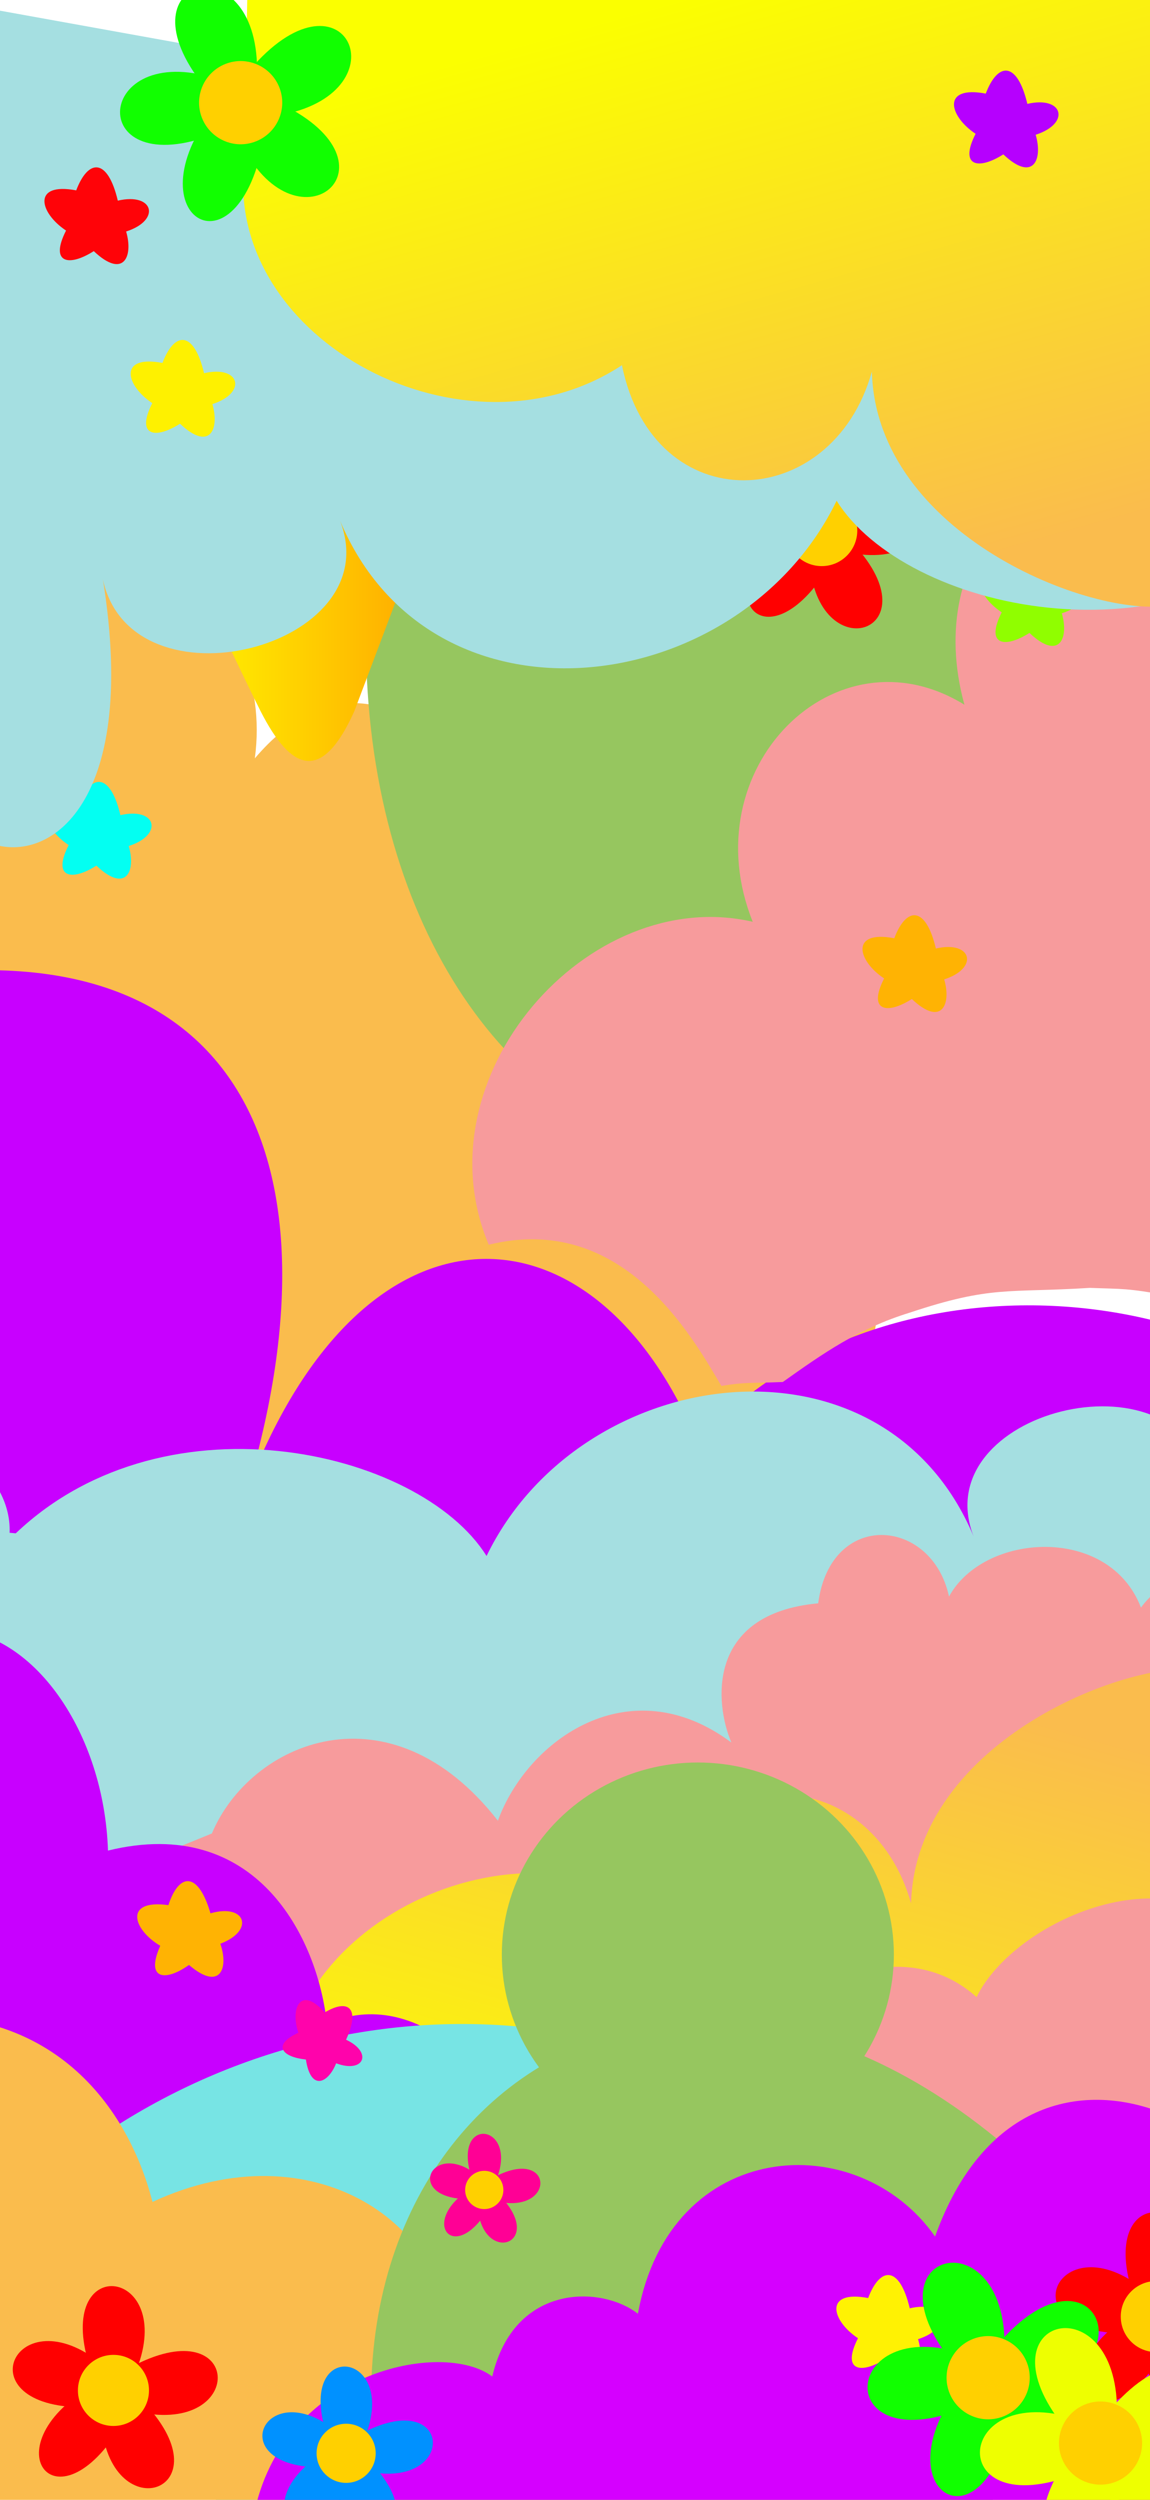 <svg width="440" height="956" viewBox="0 0 440 956" fill="none" xmlns="http://www.w3.org/2000/svg">
<g filter="url(#filter0_i_12_3)">
<path d="M-0.345 227.322C-2.347 251.893 -2.747 291.332 -0.345 378.526L2.657 539.18L442 548C435.995 498.859 392.461 452.868 339.92 500.119C363.939 428.297 276.557 318.159 203.5 361C219.012 299.259 159.042 206.999 105.5 270C113.506 210.779 54.197 159.281 -0.345 227.322Z" fill="#FABC4D"/>
</g>
<g filter="url(#filter1_i_12_3)">
<path d="M103.86 549.021C143.81 413.769 94.238 317.597 -68.552 361.926L-71 617.822L563.988 682L623 551.469L544.136 546.574C487.805 464.109 343.007 455.093 276 531.889C236.944 437.061 148.316 433.304 103.86 549.021Z" fill="#C800FF"/>
</g>
<g filter="url(#filter2_i_12_3)">
<path d="M-59.726 537.551C-21.893 525.231 1.693 551.667 -1.617 572.967C55.369 515.122 155.39 537.884 181.164 579.023C217.342 504.472 332.969 489.228 367.492 571.505C348.994 523.721 445.812 499.3 456.517 549.6C442.48 462.743 478.834 440.928 501 451.437V764L-61 662.576L-59.726 537.551Z" fill="#A5DFE1"/>
</g>
<g filter="url(#filter3_i_12_3)">
<path d="M45.064 618.84C53.341 596.893 34.641 575.495 3.066 578.238L0 726.106L204 739.5L187 667.947C169.22 588.938 67.749 581.256 45.064 618.84Z" fill="#A5DFE1"/>
</g>
<g filter="url(#filter4_i_12_3)">
<path d="M431.54 605.765C444.311 588.193 477.503 581.304 494.221 630.752C500.068 645.075 529.21 700.577 599 808L72.063 805.898L-16 729.721L76.062 692.147C90.797 657.118 144.099 634.255 185.496 687.266C196.722 656.44 235.762 628.272 274.839 657.374C268.524 642.662 265.016 608.1 308.05 604.13C312.793 568.153 351.622 571.284 358.101 601.561C371.432 577.041 419.378 574.005 431.54 605.765Z" fill="#F79B9C"/>
</g>
<g filter="url(#filter5_i_12_3)">
<path d="M345.583 712.89C347.261 650.655 429.859 618.455 459.216 623.518L462 901L107.434 898.975L105.409 792.387C98.097 724.352 190.484 676.108 249.958 715.351C262.119 655.589 330.388 658.531 345.583 712.89Z" fill="url(#paint0_linear_12_3)"/>
</g>
<path d="M41.31 707.687C39.884 662.853 12.793 623 -20 623L-17.861 855L201 826.178C192.445 793.442 159.652 758.926 125.076 773.871C121.511 740.779 97.986 693.81 41.31 707.687Z" fill="#C800FF"/>
<g filter="url(#filter6_i_12_3)">
<path d="M315 811.766C225.741 740.464 90.663 749.383 2 835.873L96.849 967L181.483 962.252L315 811.766Z" fill="#77E4E4"/>
</g>
<g filter="url(#filter7_i_12_3)">
<path d="M65.343 835.038C55.543 796.925 24.512 755.943 -40 765.369L-35.1 967H314C294.81 930.936 249.488 878.479 177.626 887.905C180.076 844.874 127.405 806.351 65.343 835.038Z" fill="#FABC4D"/>
</g>
<g filter="url(#filter8_i_12_3)">
<path d="M366.643 756.722C380.959 727.271 443.121 699.708 471 737.088V981C458.316 980.497 386.234 979.112 199.371 977.602L194.034 896.235C167.345 809.1 254.375 776.733 277.356 795.234C279.993 758.987 333.867 727.271 366.643 756.722Z" fill="#F79B9C"/>
</g>
<g filter="url(#filter9_i_12_3)">
<path d="M400 840.245C260.27 684.84 95.499 789.083 133.562 955.36L362.939 956L400 840.245Z" fill="#96C65F"/>
</g>
<g filter="url(#filter10_i_12_3)">
<path d="M437 328.971C277.235 545.081 88.839 400.119 132.359 168.89L394.625 168L437 328.971Z" fill="#96C65F"/>
</g>
<g filter="url(#filter11_i_12_3)">
<path d="M181.348 901.818C162.56 887.543 100.69 899.547 90 955.351L489.404 956V877.809C499.122 813.894 387.366 746.41 350.762 848.285C321.285 806.108 249.373 810.325 237.063 877.809C223.458 867.103 189.77 865.805 181.348 901.818Z" fill="#D500FF"/>
</g>
<g filter="url(#filter12_i_12_3)">
<path d="M281 339.5C218 325 153 399 180 463C231 450.5 257.5 497.5 269 517C278 515.5 280 516 292.5 515.5C308 504.5 321.5 495 341 489C372.5 478.5 378.5 481.5 410 479.5C423 480 423.5 479.5 440.5 482.5L438 179C389 153 346 198.5 362 256.5C312.5 226 257.5 281 281 339.5Z" fill="#F79B9C"/>
</g>
<g filter="url(#filter13_i_12_3)">
<ellipse cx="255" cy="739.5" rx="75" ry="73.5" fill="#96C65F"/>
</g>
<g filter="url(#filter14_i_12_3)">
<path d="M398.074 218.732C394.184 202.289 386.757 202.646 382.16 214.8C365.186 211.583 368.015 223.379 378.27 230.17C371.905 242.682 379.331 244.111 388.879 238.034C400.196 248.758 404.086 240.179 401.257 230.528C414.695 226.239 411.866 215.515 398.074 218.732Z" fill="#90FE00"/>
</g>
<g filter="url(#filter15_i_12_3)">
<path d="M343.074 878.732C339.184 862.289 331.757 862.646 327.16 874.8C310.186 871.583 313.015 883.379 323.27 890.17C316.905 902.682 324.331 904.111 333.879 898.034C345.196 908.758 349.086 900.179 346.257 890.528C359.695 886.239 356.866 875.515 343.074 878.732Z" fill="#FFF203"/>
</g>
<g filter="url(#filter16_i_12_3)">
<path d="M41.074 307.732C37.184 291.289 29.758 291.646 25.16 303.8C8.186 300.583 11.014 312.379 21.27 319.17C14.905 331.682 22.331 333.111 31.879 327.034C43.196 337.758 47.086 329.179 44.257 319.528C57.695 315.239 54.866 304.515 41.074 307.732Z" fill="#03FFF2"/>
</g>
<g filter="url(#filter17_i_12_3)">
<path d="M127.406 776.015C133.04 763.721 128.137 760.243 119.216 765.604C109.998 755.115 105.98 763.954 109.158 773.344C98.935 778.049 102.956 782.652 112.032 783.586C113.945 795.981 120.653 792.518 123.613 785.03C134.282 789.029 137.771 780.865 127.406 776.015Z" fill="#FF03AB"/>
</g>
<g filter="url(#filter18_i_12_3)">
<path d="M75.527 727.684C70.819 711.456 63.42 712.185 59.437 724.553C42.322 722.189 45.738 733.829 56.321 740.099C50.589 752.913 58.078 753.969 67.31 747.422C79.149 757.566 82.604 748.803 79.296 739.306C92.503 734.349 89.14 723.781 75.527 727.684Z" fill="#FFB303"/>
</g>
<path d="M180.294 832.312C173.144 809.197 197.422 812.024 190.438 832.145L180.294 832.312Z" fill="#FF0095"/>
<path d="M189.828 832.183C211.43 821.286 212.682 845.696 191.68 842.157L189.828 832.183Z" fill="#FF0095"/>
<path d="M191.94 840.366C208.314 858.178 185.171 866.039 182.849 844.868L191.94 840.366Z" fill="#FF0095"/>
<path d="M187.687 843.292C173.996 867.574 159.515 849.242 180.551 836.775L187.687 843.292Z" fill="#FF0095"/>
<path d="M178.964 840.937C154.769 840.847 164.727 818.526 181.839 831.208L178.964 840.937Z" fill="#FF0095"/>
<ellipse cx="185.283" cy="837.467" rx="7.317" ry="7.317" fill="#FFD000"/>
<path d="M34.138 904.547C20.85 861.595 65.966 866.848 52.988 904.238L34.138 904.547Z" fill="#FF0000"/>
<path d="M51.854 904.308C91.997 884.059 94.323 929.42 55.295 922.843L51.854 904.308Z" fill="#FF0000"/>
<path d="M55.779 919.515C86.207 952.616 43.2 967.223 38.884 927.88L55.779 919.515Z" fill="#FF0000"/>
<path d="M47.875 924.953C22.434 970.076 -4.476 936.009 34.614 912.841L47.875 924.953Z" fill="#FF0000"/>
<path d="M31.665 920.575C-13.296 920.409 5.21 878.929 37.008 902.496L31.665 920.575Z" fill="#FF0000"/>
<ellipse cx="43.408" cy="914.126" rx="13.597" ry="13.597" fill="#FFD000"/>
<path d="M305.138 193.312C291.85 150.359 336.966 155.612 323.988 193.003L305.138 193.312Z" fill="#FF0000"/>
<path d="M322.854 193.072C362.997 172.823 365.323 218.184 326.295 211.608L322.854 193.072Z" fill="#FF0000"/>
<path d="M326.779 208.28C357.207 241.38 314.2 255.987 309.884 216.645L326.779 208.28Z" fill="#FF0000"/>
<path d="M318.875 213.717C293.434 258.84 266.524 224.773 305.614 201.606L318.875 213.717Z" fill="#FF0000"/>
<path d="M302.665 209.339C257.704 209.173 276.21 167.693 308.008 191.26L302.665 209.339Z" fill="#FF0000"/>
<ellipse cx="314.408" cy="202.891" rx="13.597" ry="13.597" fill="#FFD000"/>
<path d="M433.138 876.312C419.85 833.359 464.966 838.612 451.988 876.003L433.138 876.312Z" fill="#FF0000"/>
<path d="M454.779 891.28C485.207 924.38 442.2 938.987 437.884 899.645L454.779 891.28Z" fill="#FF0000"/>
<path d="M446.875 896.717C421.434 941.84 394.524 907.773 433.614 884.606L446.875 896.717Z" fill="#FF0000"/>
<path d="M430.665 892.339C385.704 892.173 404.21 850.693 436.008 874.26L430.665 892.339Z" fill="#FF0000"/>
<ellipse cx="442.408" cy="885.891" rx="13.597" ry="13.597" fill="#FFD000"/>
<path d="M363.904 902.754C331.184 861.568 382.599 848.142 384.323 894.415L363.904 902.754Z" fill="#11FF00"/>
<path d="M383.117 894.972C418.285 855.856 440.078 904.321 394.737 913.719L383.117 894.972Z" fill="#11FF00"/>
<path d="M393.851 909.885C441.076 933.054 400.39 967.237 378.984 926.177L393.851 909.885Z" fill="#11FF00"/>
<path d="M387.543 919.168C378.962 979.161 335.163 953.446 367.944 911.594L387.543 919.168Z" fill="#11FF00"/>
<path d="M368.013 921.277C318.926 940.182 321.492 887.105 366.162 899.299L368.013 921.277Z" fill="#11FF00"/>
<ellipse cx="378.077" cy="909.262" rx="15.907" ry="15.907" transform="rotate(-21.276 378.077 909.262)" fill="#FFD000"/>
<path d="M406.904 927.754C374.184 886.568 425.599 873.142 427.323 919.415L406.904 927.754Z" fill="#EEFF00"/>
<path d="M426.117 919.972C461.285 880.856 483.078 929.321 437.737 938.719L426.117 919.972Z" fill="#EEFF00"/>
<path d="M436.851 934.885C484.076 958.054 443.39 992.237 421.984 951.177L436.851 934.885Z" fill="#EEFF00"/>
<path d="M430.543 944.168C421.962 1004.16 378.163 978.446 410.944 936.594L430.543 944.168Z" fill="#EEFF00"/>
<path d="M411.013 946.277C361.926 965.182 364.492 912.105 409.162 924.299L411.013 946.277Z" fill="#EEFF00"/>
<ellipse cx="421.077" cy="934.262" rx="15.907" ry="15.907" transform="rotate(-21.276 421.077 934.262)" fill="#FFD000"/>
<path d="M124.728 930.209C113.677 894.487 151.198 898.856 140.404 929.952L124.728 930.209Z" fill="#0091FF"/>
<path d="M139.461 930.01C172.847 913.17 174.782 950.894 142.323 945.425L139.461 930.01Z" fill="#0091FF"/>
<path d="M142.725 942.657C168.031 970.185 132.264 982.334 128.675 949.614L142.725 942.657Z" fill="#0091FF"/>
<path d="M136.152 947.179C114.994 984.706 92.614 956.374 125.124 937.107L136.152 947.179Z" fill="#0091FF"/>
<path d="M122.671 943.539C85.279 943.4 100.67 908.903 127.114 928.503L122.671 943.539Z" fill="#0091FF"/>
<ellipse cx="132.437" cy="938.175" rx="11.308" ry="11.308" fill="#FFD000"/>
<g filter="url(#filter19_i_12_3)">
<path d="M105.703 275.964C99.724 264.195 82.661 228.07 65 190H174L141.576 275.964C129.158 303.596 117.43 298.99 105.703 275.964Z" fill="url(#paint1_linear_12_3)"/>
</g>
<g filter="url(#filter20_i_12_3)">
<path d="M560.701 217.762C522.127 230.317 498.08 203.378 501.455 181.672C443.353 240.618 341.374 217.423 315.096 175.5C278.21 251.471 160.32 267.006 125.121 183.161C143.982 231.856 45.268 256.742 34.354 205.484C48.666 293.996 11.6 316.226 -11 305.517V-13L562 90.356L560.701 217.762Z" fill="#A5DFE1"/>
</g>
<g filter="url(#filter21_i_12_3)">
<path d="M330.583 127.11C332.261 189.345 414.859 221.545 444.216 216.482L447 -61L92.434 -58.975L90.409 47.613C83.097 115.648 175.484 163.892 234.958 124.649C247.119 184.411 315.388 181.469 330.583 127.11Z" fill="url(#paint2_linear_12_3)"/>
</g>
<g filter="url(#filter22_i_12_3)">
<path d="M388.074 35.732C384.184 19.289 376.757 19.646 372.16 31.8C355.186 28.583 358.015 40.379 368.27 47.17C361.905 59.681 369.331 61.111 378.879 55.034C390.196 65.758 394.086 57.179 391.257 47.528C404.695 43.239 401.866 32.515 388.074 35.732Z" fill="#B600FE"/>
</g>
<g filter="url(#filter23_i_12_3)">
<path d="M40.074 72.732C36.184 56.289 28.758 56.646 24.16 68.8C7.186 65.583 10.014 77.379 20.27 84.17C13.905 96.681 21.331 98.111 30.879 92.034C42.196 102.758 46.086 94.179 43.257 84.528C56.695 80.239 53.866 69.515 40.074 72.732Z" fill="#FF0308"/>
</g>
<g filter="url(#filter24_i_12_3)">
<path d="M73.074 138.732C69.184 122.289 61.758 122.646 57.16 134.8C40.186 131.583 43.014 143.379 53.27 150.17C46.905 162.682 54.331 164.111 63.879 158.034C75.196 168.758 79.086 160.179 76.257 150.528C89.695 146.239 86.866 135.515 73.074 138.732Z" fill="#FEF100"/>
</g>
<path d="M77.904 32.754C45.184 -8.432 96.599 -21.858 98.323 24.415L77.904 32.754Z" fill="#11FF00"/>
<path d="M97.117 24.972C132.285 -14.145 154.078 34.32 108.737 43.719L97.117 24.972Z" fill="#11FF00"/>
<path d="M107.851 39.885C155.076 63.054 114.39 97.236 92.984 56.177L107.851 39.885Z" fill="#11FF00"/>
<path d="M101.543 49.168C92.962 109.161 49.163 83.445 81.944 41.594L101.543 49.168Z" fill="#11FF00"/>
<path d="M82.013 51.277C32.926 70.182 35.492 17.105 80.162 29.299L82.013 51.277Z" fill="#11FF00"/>
<ellipse cx="92.076" cy="39.262" rx="15.907" ry="15.907" transform="rotate(-21.276 92.076 39.262)" fill="#FFD000"/>
<g filter="url(#filter25_i_12_3)">
<path d="M353.074 358.732C349.184 342.289 341.757 342.646 337.16 354.8C320.186 351.583 323.015 363.379 333.27 370.17C326.905 382.682 334.331 384.111 343.879 378.034C355.196 388.758 359.086 380.179 356.257 370.528C369.695 366.239 366.866 355.515 353.074 358.732Z" fill="#FFB303"/>
</g>
<defs>
<filter id="filter0_i_12_3" x="-6" y="194.981" width="448" height="357.019" filterUnits="userSpaceOnUse" color-interpolation-filters="sRGB">
<feFlood flood-opacity="0" result="BackgroundImageFix"/>
<feBlend mode="normal" in="SourceGraphic" in2="BackgroundImageFix" result="shape"/>
<feColorMatrix in="SourceAlpha" type="matrix" values="0 0 0 0 0 0 0 0 0 0 0 0 0 0 0 0 0 0 127 0" result="hardAlpha"/>
<feOffset dx="-8" dy="20"/>
<feGaussianBlur stdDeviation="2"/>
<feComposite in2="hardAlpha" operator="arithmetic" k2="-1" k3="1"/>
<feColorMatrix type="matrix" values="0 0 0 0 0.946 0 0 0 0 0.786 0 0 0 0 0.346 0 0 0 1 0"/>
<feBlend mode="normal" in2="shape" result="effect1_innerShadow_12_3"/>
</filter>
<filter id="filter1_i_12_3" x="-75" y="351" width="698" height="335" filterUnits="userSpaceOnUse" color-interpolation-filters="sRGB">
<feFlood flood-opacity="0" result="BackgroundImageFix"/>
<feBlend mode="normal" in="SourceGraphic" in2="BackgroundImageFix" result="shape"/>
<feColorMatrix in="SourceAlpha" type="matrix" values="0 0 0 0 0 0 0 0 0 0 0 0 0 0 0 0 0 0 127 0" result="hardAlpha"/>
<feOffset dx="-9" dy="20"/>
<feGaussianBlur stdDeviation="2"/>
<feComposite in2="hardAlpha" operator="arithmetic" k2="-1" k3="1"/>
<feColorMatrix type="matrix" values="0 0 0 0 0.869 0 0 0 0 0.645 0 0 0 0 0.999 0 0 0 1 0"/>
<feBlend mode="normal" in2="shape" result="effect1_innerShadow_12_3"/>
</filter>
<filter id="filter2_i_12_3" x="-61" y="449" width="566" height="319" filterUnits="userSpaceOnUse" color-interpolation-filters="sRGB">
<feFlood flood-opacity="0" result="BackgroundImageFix"/>
<feBlend mode="normal" in="SourceGraphic" in2="BackgroundImageFix" result="shape"/>
<feColorMatrix in="SourceAlpha" type="matrix" values="0 0 0 0 0 0 0 0 0 0 0 0 0 0 0 0 0 0 127 0" result="hardAlpha"/>
<feOffset dx="5" dy="16"/>
<feGaussianBlur stdDeviation="2"/>
<feComposite in2="hardAlpha" operator="arithmetic" k2="-1" k3="1"/>
<feColorMatrix type="matrix" values="0 0 0 0 0.773 0 0 0 0 1 0 0 0 0 0.996 0 0 0 1 0"/>
<feBlend mode="normal" in2="shape" result="effect1_innerShadow_12_3"/>
</filter>
<filter id="filter3_i_12_3" x="-4" y="578" width="208" height="165.5" filterUnits="userSpaceOnUse" color-interpolation-filters="sRGB">
<feFlood flood-opacity="0" result="BackgroundImageFix"/>
<feBlend mode="normal" in="SourceGraphic" in2="BackgroundImageFix" result="shape"/>
<feColorMatrix in="SourceAlpha" type="matrix" values="0 0 0 0 0 0 0 0 0 0 0 0 0 0 0 0 0 0 127 0" result="hardAlpha"/>
<feOffset dx="-9" dy="8"/>
<feGaussianBlur stdDeviation="2"/>
<feComposite in2="hardAlpha" operator="arithmetic" k2="-1" k3="1"/>
<feColorMatrix type="matrix" values="0 0 0 0 0.815 0 0 0 0 0.926 0 0 0 0 1 0 0 0 1 0"/>
<feBlend mode="normal" in2="shape" result="effect1_innerShadow_12_3"/>
</filter>
<filter id="filter4_i_12_3" x="-16" y="578" width="619" height="234" filterUnits="userSpaceOnUse" color-interpolation-filters="sRGB">
<feFlood flood-opacity="0" result="BackgroundImageFix"/>
<feBlend mode="normal" in="SourceGraphic" in2="BackgroundImageFix" result="shape"/>
<feColorMatrix in="SourceAlpha" type="matrix" values="0 0 0 0 0 0 0 0 0 0 0 0 0 0 0 0 0 0 127 0" result="hardAlpha"/>
<feOffset dx="5" dy="9"/>
<feGaussianBlur stdDeviation="2"/>
<feComposite in2="hardAlpha" operator="arithmetic" k2="-1" k3="1"/>
<feColorMatrix type="matrix" values="0 0 0 0 0.984 0 0 0 0 0.796 0 0 0 0 0.796 0 0 0 1 0"/>
<feBlend mode="normal" in2="shape" result="effect1_innerShadow_12_3"/>
</filter>
<filter id="filter5_i_12_3" x="105" y="623" width="360" height="282" filterUnits="userSpaceOnUse" color-interpolation-filters="sRGB">
<feFlood flood-opacity="0" result="BackgroundImageFix"/>
<feBlend mode="normal" in="SourceGraphic" in2="BackgroundImageFix" result="shape"/>
<feColorMatrix in="SourceAlpha" type="matrix" values="0 0 0 0 0 0 0 0 0 0 0 0 0 0 0 0 0 0 127 0" result="hardAlpha"/>
<feOffset dx="3" dy="15"/>
<feGaussianBlur stdDeviation="2"/>
<feComposite in2="hardAlpha" operator="arithmetic" k2="-1" k3="1"/>
<feColorMatrix type="matrix" values="0 0 0 0 0.84 0 0 0 0 0.656 0 0 0 0 0.359 0 0 0 0.25 0"/>
<feBlend mode="normal" in2="shape" result="effect1_innerShadow_12_3"/>
</filter>
<filter id="filter6_i_12_3" x="2" y="764" width="314" height="207" filterUnits="userSpaceOnUse" color-interpolation-filters="sRGB">
<feFlood flood-opacity="0" result="BackgroundImageFix"/>
<feBlend mode="normal" in="SourceGraphic" in2="BackgroundImageFix" result="shape"/>
<feColorMatrix in="SourceAlpha" type="matrix" values="0 0 0 0 0 0 0 0 0 0 0 0 0 0 0 0 0 0 127 0" result="hardAlpha"/>
<feOffset dx="1" dy="10"/>
<feGaussianBlur stdDeviation="2"/>
<feComposite in2="hardAlpha" operator="arithmetic" k2="-1" k3="1"/>
<feColorMatrix type="matrix" values="0 0 0 0 0.677 0 0 0 0 1 0 0 0 0 1 0 0 0 1 0"/>
<feBlend mode="normal" in2="shape" result="effect1_innerShadow_12_3"/>
</filter>
<filter id="filter7_i_12_3" x="-44" y="764" width="358" height="207" filterUnits="userSpaceOnUse" color-interpolation-filters="sRGB">
<feFlood flood-opacity="0" result="BackgroundImageFix"/>
<feBlend mode="normal" in="SourceGraphic" in2="BackgroundImageFix" result="shape"/>
<feColorMatrix in="SourceAlpha" type="matrix" values="0 0 0 0 0 0 0 0 0 0 0 0 0 0 0 0 0 0 127 0" result="hardAlpha"/>
<feOffset dx="-7" dy="7"/>
<feGaussianBlur stdDeviation="2"/>
<feComposite in2="hardAlpha" operator="arithmetic" k2="-1" k3="1"/>
<feColorMatrix type="matrix" values="0 0 0 0 0.967 0 0 0 0 0.808 0 0 0 0 0.522 0 0 0 1 0"/>
<feBlend mode="normal" in2="shape" result="effect1_innerShadow_12_3"/>
</filter>
<filter id="filter8_i_12_3" x="189" y="719" width="286" height="266" filterUnits="userSpaceOnUse" color-interpolation-filters="sRGB">
<feFlood flood-opacity="0" result="BackgroundImageFix"/>
<feBlend mode="normal" in="SourceGraphic" in2="BackgroundImageFix" result="shape"/>
<feColorMatrix in="SourceAlpha" type="matrix" values="0 0 0 0 0 0 0 0 0 0 0 0 0 0 0 0 0 0 127 0" result="hardAlpha"/>
<feOffset dx="7" dy="7"/>
<feGaussianBlur stdDeviation="2"/>
<feComposite in2="hardAlpha" operator="arithmetic" k2="-1" k3="1"/>
<feColorMatrix type="matrix" values="0 0 0 0 0.901 0 0 0 0 0.734 0 0 0 0 0.738 0 0 0 1 0"/>
<feBlend mode="normal" in2="shape" result="effect1_innerShadow_12_3"/>
</filter>
<filter id="filter9_i_12_3" x="128" y="764" width="276" height="196" filterUnits="userSpaceOnUse" color-interpolation-filters="sRGB">
<feFlood flood-opacity="0" result="BackgroundImageFix"/>
<feBlend mode="normal" in="SourceGraphic" in2="BackgroundImageFix" result="shape"/>
<feColorMatrix in="SourceAlpha" type="matrix" values="0 0 0 0 0 0 0 0 0 0 0 0 0 0 0 0 0 0 127 0" result="hardAlpha"/>
<feOffset dx="14" dy="9"/>
<feGaussianBlur stdDeviation="2"/>
<feComposite in2="hardAlpha" operator="arithmetic" k2="-1" k3="1"/>
<feColorMatrix type="matrix" values="0 0 0 0 0.683 0 0 0 0 0.918 0 0 0 0 0.415 0 0 0 1 0"/>
<feBlend mode="normal" in2="shape" result="effect1_innerShadow_12_3"/>
</filter>
<filter id="filter10_i_12_3" x="126" y="168" width="315" height="271" filterUnits="userSpaceOnUse" color-interpolation-filters="sRGB">
<feFlood flood-opacity="0" result="BackgroundImageFix"/>
<feBlend mode="normal" in="SourceGraphic" in2="BackgroundImageFix" result="shape"/>
<feColorMatrix in="SourceAlpha" type="matrix" values="0 0 0 0 0 0 0 0 0 0 0 0 0 0 0 0 0 0 127 0" result="hardAlpha"/>
<feOffset dx="14" dy="9"/>
<feGaussianBlur stdDeviation="2"/>
<feComposite in2="hardAlpha" operator="arithmetic" k2="-1" k3="1"/>
<feColorMatrix type="matrix" values="0 0 0 0 0.683 0 0 0 0 0.918 0 0 0 0 0.415 0 0 0 1 0"/>
<feBlend mode="normal" in2="shape" result="effect1_innerShadow_12_3"/>
</filter>
<filter id="filter11_i_12_3" x="90" y="796" width="404" height="164" filterUnits="userSpaceOnUse" color-interpolation-filters="sRGB">
<feFlood flood-opacity="0" result="BackgroundImageFix"/>
<feBlend mode="normal" in="SourceGraphic" in2="BackgroundImageFix" result="shape"/>
<feColorMatrix in="SourceAlpha" type="matrix" values="0 0 0 0 0 0 0 0 0 0 0 0 0 0 0 0 0 0 127 0" result="hardAlpha"/>
<feOffset dx="7" dy="7"/>
<feGaussianBlur stdDeviation="2"/>
<feComposite in2="hardAlpha" operator="arithmetic" k2="-1" k3="1"/>
<feColorMatrix type="matrix" values="0 0 0 0 0.859 0 0 0 0 0.694 0 0 0 0 0.893 0 0 0 1 0"/>
<feBlend mode="normal" in2="shape" result="effect1_innerShadow_12_3"/>
</filter>
<filter id="filter12_i_12_3" x="173.72" y="171.507" width="270.78" height="349.493" filterUnits="userSpaceOnUse" color-interpolation-filters="sRGB">
<feFlood flood-opacity="0" result="BackgroundImageFix"/>
<feBlend mode="normal" in="SourceGraphic" in2="BackgroundImageFix" result="shape"/>
<feColorMatrix in="SourceAlpha" type="matrix" values="0 0 0 0 0 0 0 0 0 0 0 0 0 0 0 0 0 0 127 0" result="hardAlpha"/>
<feOffset dx="7" dy="13"/>
<feGaussianBlur stdDeviation="2"/>
<feComposite in2="hardAlpha" operator="arithmetic" k2="-1" k3="1"/>
<feColorMatrix type="matrix" values="0 0 0 0 1 0 0 0 0 0.76 0 0 0 0 0.76 0 0 0 1 0"/>
<feBlend mode="normal" in2="shape" result="effect1_innerShadow_12_3"/>
</filter>
<filter id="filter13_i_12_3" x="180" y="666" width="154" height="151" filterUnits="userSpaceOnUse" color-interpolation-filters="sRGB">
<feFlood flood-opacity="0" result="BackgroundImageFix"/>
<feBlend mode="normal" in="SourceGraphic" in2="BackgroundImageFix" result="shape"/>
<feColorMatrix in="SourceAlpha" type="matrix" values="0 0 0 0 0 0 0 0 0 0 0 0 0 0 0 0 0 0 127 0" result="hardAlpha"/>
<feOffset dx="12" dy="8"/>
<feGaussianBlur stdDeviation="2"/>
<feComposite in2="hardAlpha" operator="arithmetic" k2="-1" k3="1"/>
<feColorMatrix type="matrix" values="0 0 0 0 0.812 0 0 0 0 0.975 0 0 0 0 0.276 0 0 0 0.46 0"/>
<feBlend mode="normal" in2="shape" result="effect1_innerShadow_12_3"/>
</filter>
<filter id="filter14_i_12_3" x="370" y="206" width="44" height="41" filterUnits="userSpaceOnUse" color-interpolation-filters="sRGB">
<feFlood flood-opacity="0" result="BackgroundImageFix"/>
<feBlend mode="normal" in="SourceGraphic" in2="BackgroundImageFix" result="shape"/>
<feColorMatrix in="SourceAlpha" type="matrix" values="0 0 0 0 0 0 0 0 0 0 0 0 0 0 0 0 0 0 127 0" result="hardAlpha"/>
<feOffset dx="5" dy="4"/>
<feGaussianBlur stdDeviation="2"/>
<feComposite in2="hardAlpha" operator="arithmetic" k2="-1" k3="1"/>
<feColorMatrix type="matrix" values="0 0 0 0 1 0 0 0 0 0.949 0 0 0 0 0.949 0 0 0 0.3 0"/>
<feBlend mode="normal" in2="shape" result="effect1_innerShadow_12_3"/>
</filter>
<filter id="filter15_i_12_3" x="315" y="866" width="44" height="41" filterUnits="userSpaceOnUse" color-interpolation-filters="sRGB">
<feFlood flood-opacity="0" result="BackgroundImageFix"/>
<feBlend mode="normal" in="SourceGraphic" in2="BackgroundImageFix" result="shape"/>
<feColorMatrix in="SourceAlpha" type="matrix" values="0 0 0 0 0 0 0 0 0 0 0 0 0 0 0 0 0 0 127 0" result="hardAlpha"/>
<feOffset dx="5" dy="4"/>
<feGaussianBlur stdDeviation="2"/>
<feComposite in2="hardAlpha" operator="arithmetic" k2="-1" k3="1"/>
<feColorMatrix type="matrix" values="0 0 0 0 1 0 0 0 0 0.949 0 0 0 0 0.949 0 0 0 0.3 0"/>
<feBlend mode="normal" in2="shape" result="effect1_innerShadow_12_3"/>
</filter>
<filter id="filter16_i_12_3" x="13" y="295" width="44" height="41" filterUnits="userSpaceOnUse" color-interpolation-filters="sRGB">
<feFlood flood-opacity="0" result="BackgroundImageFix"/>
<feBlend mode="normal" in="SourceGraphic" in2="BackgroundImageFix" result="shape"/>
<feColorMatrix in="SourceAlpha" type="matrix" values="0 0 0 0 0 0 0 0 0 0 0 0 0 0 0 0 0 0 127 0" result="hardAlpha"/>
<feOffset dx="5" dy="4"/>
<feGaussianBlur stdDeviation="2"/>
<feComposite in2="hardAlpha" operator="arithmetic" k2="-1" k3="1"/>
<feColorMatrix type="matrix" values="0 0 0 0 1 0 0 0 0 0.949 0 0 0 0 0.949 0 0 0 0.3 0"/>
<feBlend mode="normal" in2="shape" result="effect1_innerShadow_12_3"/>
</filter>
<filter id="filter17_i_12_3" x="103.133" y="760.857" width="34.496" height="34.926" filterUnits="userSpaceOnUse" color-interpolation-filters="sRGB">
<feFlood flood-opacity="0" result="BackgroundImageFix"/>
<feBlend mode="normal" in="SourceGraphic" in2="BackgroundImageFix" result="shape"/>
<feColorMatrix in="SourceAlpha" type="matrix" values="0 0 0 0 0 0 0 0 0 0 0 0 0 0 0 0 0 0 127 0" result="hardAlpha"/>
<feOffset dx="5" dy="4"/>
<feGaussianBlur stdDeviation="2"/>
<feComposite in2="hardAlpha" operator="arithmetic" k2="-1" k3="1"/>
<feColorMatrix type="matrix" values="0 0 0 0 1 0 0 0 0 0.949 0 0 0 0 0.949 0 0 0 0.3 0"/>
<feBlend mode="normal" in2="shape" result="effect1_innerShadow_12_3"/>
</filter>
<filter id="filter18_i_12_3" x="47.492" y="715.376" width="44.153" height="40.573" filterUnits="userSpaceOnUse" color-interpolation-filters="sRGB">
<feFlood flood-opacity="0" result="BackgroundImageFix"/>
<feBlend mode="normal" in="SourceGraphic" in2="BackgroundImageFix" result="shape"/>
<feColorMatrix in="SourceAlpha" type="matrix" values="0 0 0 0 0 0 0 0 0 0 0 0 0 0 0 0 0 0 127 0" result="hardAlpha"/>
<feOffset dx="5" dy="4"/>
<feGaussianBlur stdDeviation="2"/>
<feComposite in2="hardAlpha" operator="arithmetic" k2="-1" k3="1"/>
<feColorMatrix type="matrix" values="0 0 0 0 1 0 0 0 0 0.949 0 0 0 0 0.949 0 0 0 0.3 0"/>
<feBlend mode="normal" in2="shape" result="effect1_innerShadow_12_3"/>
</filter>
<filter id="filter19_i_12_3" x="61" y="186" width="113" height="109" filterUnits="userSpaceOnUse" color-interpolation-filters="sRGB">
<feFlood flood-opacity="0" result="BackgroundImageFix"/>
<feBlend mode="normal" in="SourceGraphic" in2="BackgroundImageFix" result="shape"/>
<feColorMatrix in="SourceAlpha" type="matrix" values="0 0 0 0 0 0 0 0 0 0 0 0 0 0 0 0 0 0 127 0" result="hardAlpha"/>
<feOffset dx="-6" dy="-4"/>
<feGaussianBlur stdDeviation="2"/>
<feComposite in2="hardAlpha" operator="arithmetic" k2="-1" k3="1"/>
<feColorMatrix type="matrix" values="0 0 0 0 0.968 0 0 0 0 1 0 0 0 0 0.519 0 0 0 0.78 0"/>
<feBlend mode="normal" in2="shape" result="effect1_innerShadow_12_3"/>
</filter>
<filter id="filter20_i_12_3" x="-11" y="-13" width="577" height="325" filterUnits="userSpaceOnUse" color-interpolation-filters="sRGB">
<feFlood flood-opacity="0" result="BackgroundImageFix"/>
<feBlend mode="normal" in="SourceGraphic" in2="BackgroundImageFix" result="shape"/>
<feColorMatrix in="SourceAlpha" type="matrix" values="0 0 0 0 0 0 0 0 0 0 0 0 0 0 0 0 0 0 127 0" result="hardAlpha"/>
<feOffset dx="5" dy="16"/>
<feGaussianBlur stdDeviation="2"/>
<feComposite in2="hardAlpha" operator="arithmetic" k2="-1" k3="1"/>
<feColorMatrix type="matrix" values="0 0 0 0 0.773 0 0 0 0 1 0 0 0 0 0.996 0 0 0 1 0"/>
<feBlend mode="normal" in2="shape" result="effect1_innerShadow_12_3"/>
</filter>
<filter id="filter21_i_12_3" x="90" y="-61" width="360" height="282" filterUnits="userSpaceOnUse" color-interpolation-filters="sRGB">
<feFlood flood-opacity="0" result="BackgroundImageFix"/>
<feBlend mode="normal" in="SourceGraphic" in2="BackgroundImageFix" result="shape"/>
<feColorMatrix in="SourceAlpha" type="matrix" values="0 0 0 0 0 0 0 0 0 0 0 0 0 0 0 0 0 0 127 0" result="hardAlpha"/>
<feOffset dx="3" dy="15"/>
<feGaussianBlur stdDeviation="2"/>
<feComposite in2="hardAlpha" operator="arithmetic" k2="-1" k3="1"/>
<feColorMatrix type="matrix" values="0 0 0 0 0.84 0 0 0 0 0.656 0 0 0 0 0.359 0 0 0 0.25 0"/>
<feBlend mode="normal" in2="shape" result="effect1_innerShadow_12_3"/>
</filter>
<filter id="filter22_i_12_3" x="360" y="23" width="44" height="41" filterUnits="userSpaceOnUse" color-interpolation-filters="sRGB">
<feFlood flood-opacity="0" result="BackgroundImageFix"/>
<feBlend mode="normal" in="SourceGraphic" in2="BackgroundImageFix" result="shape"/>
<feColorMatrix in="SourceAlpha" type="matrix" values="0 0 0 0 0 0 0 0 0 0 0 0 0 0 0 0 0 0 127 0" result="hardAlpha"/>
<feOffset dx="5" dy="4"/>
<feGaussianBlur stdDeviation="2"/>
<feComposite in2="hardAlpha" operator="arithmetic" k2="-1" k3="1"/>
<feColorMatrix type="matrix" values="0 0 0 0 1 0 0 0 0 0.949 0 0 0 0 0.949 0 0 0 0.3 0"/>
<feBlend mode="normal" in2="shape" result="effect1_innerShadow_12_3"/>
</filter>
<filter id="filter23_i_12_3" x="12" y="60" width="44" height="41" filterUnits="userSpaceOnUse" color-interpolation-filters="sRGB">
<feFlood flood-opacity="0" result="BackgroundImageFix"/>
<feBlend mode="normal" in="SourceGraphic" in2="BackgroundImageFix" result="shape"/>
<feColorMatrix in="SourceAlpha" type="matrix" values="0 0 0 0 0 0 0 0 0 0 0 0 0 0 0 0 0 0 127 0" result="hardAlpha"/>
<feOffset dx="5" dy="4"/>
<feGaussianBlur stdDeviation="2"/>
<feComposite in2="hardAlpha" operator="arithmetic" k2="-1" k3="1"/>
<feColorMatrix type="matrix" values="0 0 0 0 1 0 0 0 0 0.949 0 0 0 0 0.949 0 0 0 0.3 0"/>
<feBlend mode="normal" in2="shape" result="effect1_innerShadow_12_3"/>
</filter>
<filter id="filter24_i_12_3" x="45" y="126" width="44" height="41" filterUnits="userSpaceOnUse" color-interpolation-filters="sRGB">
<feFlood flood-opacity="0" result="BackgroundImageFix"/>
<feBlend mode="normal" in="SourceGraphic" in2="BackgroundImageFix" result="shape"/>
<feColorMatrix in="SourceAlpha" type="matrix" values="0 0 0 0 0 0 0 0 0 0 0 0 0 0 0 0 0 0 127 0" result="hardAlpha"/>
<feOffset dx="5" dy="4"/>
<feGaussianBlur stdDeviation="2"/>
<feComposite in2="hardAlpha" operator="arithmetic" k2="-1" k3="1"/>
<feColorMatrix type="matrix" values="0 0 0 0 1 0 0 0 0 0.949 0 0 0 0 0.949 0 0 0 0.3 0"/>
<feBlend mode="normal" in2="shape" result="effect1_innerShadow_12_3"/>
</filter>
<filter id="filter25_i_12_3" x="325" y="346" width="44" height="41" filterUnits="userSpaceOnUse" color-interpolation-filters="sRGB">
<feFlood flood-opacity="0" result="BackgroundImageFix"/>
<feBlend mode="normal" in="SourceGraphic" in2="BackgroundImageFix" result="shape"/>
<feColorMatrix in="SourceAlpha" type="matrix" values="0 0 0 0 0 0 0 0 0 0 0 0 0 0 0 0 0 0 127 0" result="hardAlpha"/>
<feOffset dx="5" dy="4"/>
<feGaussianBlur stdDeviation="2"/>
<feComposite in2="hardAlpha" operator="arithmetic" k2="-1" k3="1"/>
<feColorMatrix type="matrix" values="0 0 0 0 1 0 0 0 0 0.949 0 0 0 0 0.949 0 0 0 0.3 0"/>
<feBlend mode="normal" in2="shape" result="effect1_innerShadow_12_3"/>
</filter>
<linearGradient id="paint0_linear_12_3" x1="322.408" y1="623" x2="244.592" y2="901" gradientUnits="userSpaceOnUse">
<stop stop-color="#FABC4D"/>
<stop offset="0.824" stop-color="#FBFF00"/>
</linearGradient>
<linearGradient id="paint1_linear_12_3" x1="65" y1="242.5" x2="174" y2="242.5" gradientUnits="userSpaceOnUse">
<stop stop-color="#FFFF00"/>
<stop offset="1" stop-color="#FFA400"/>
</linearGradient>
<linearGradient id="paint2_linear_12_3" x1="307.408" y1="217" x2="229.592" y2="-61" gradientUnits="userSpaceOnUse">
<stop stop-color="#FABC4D"/>
<stop offset="0.824" stop-color="#FBFF00"/>
</linearGradient>
</defs>
</svg>
